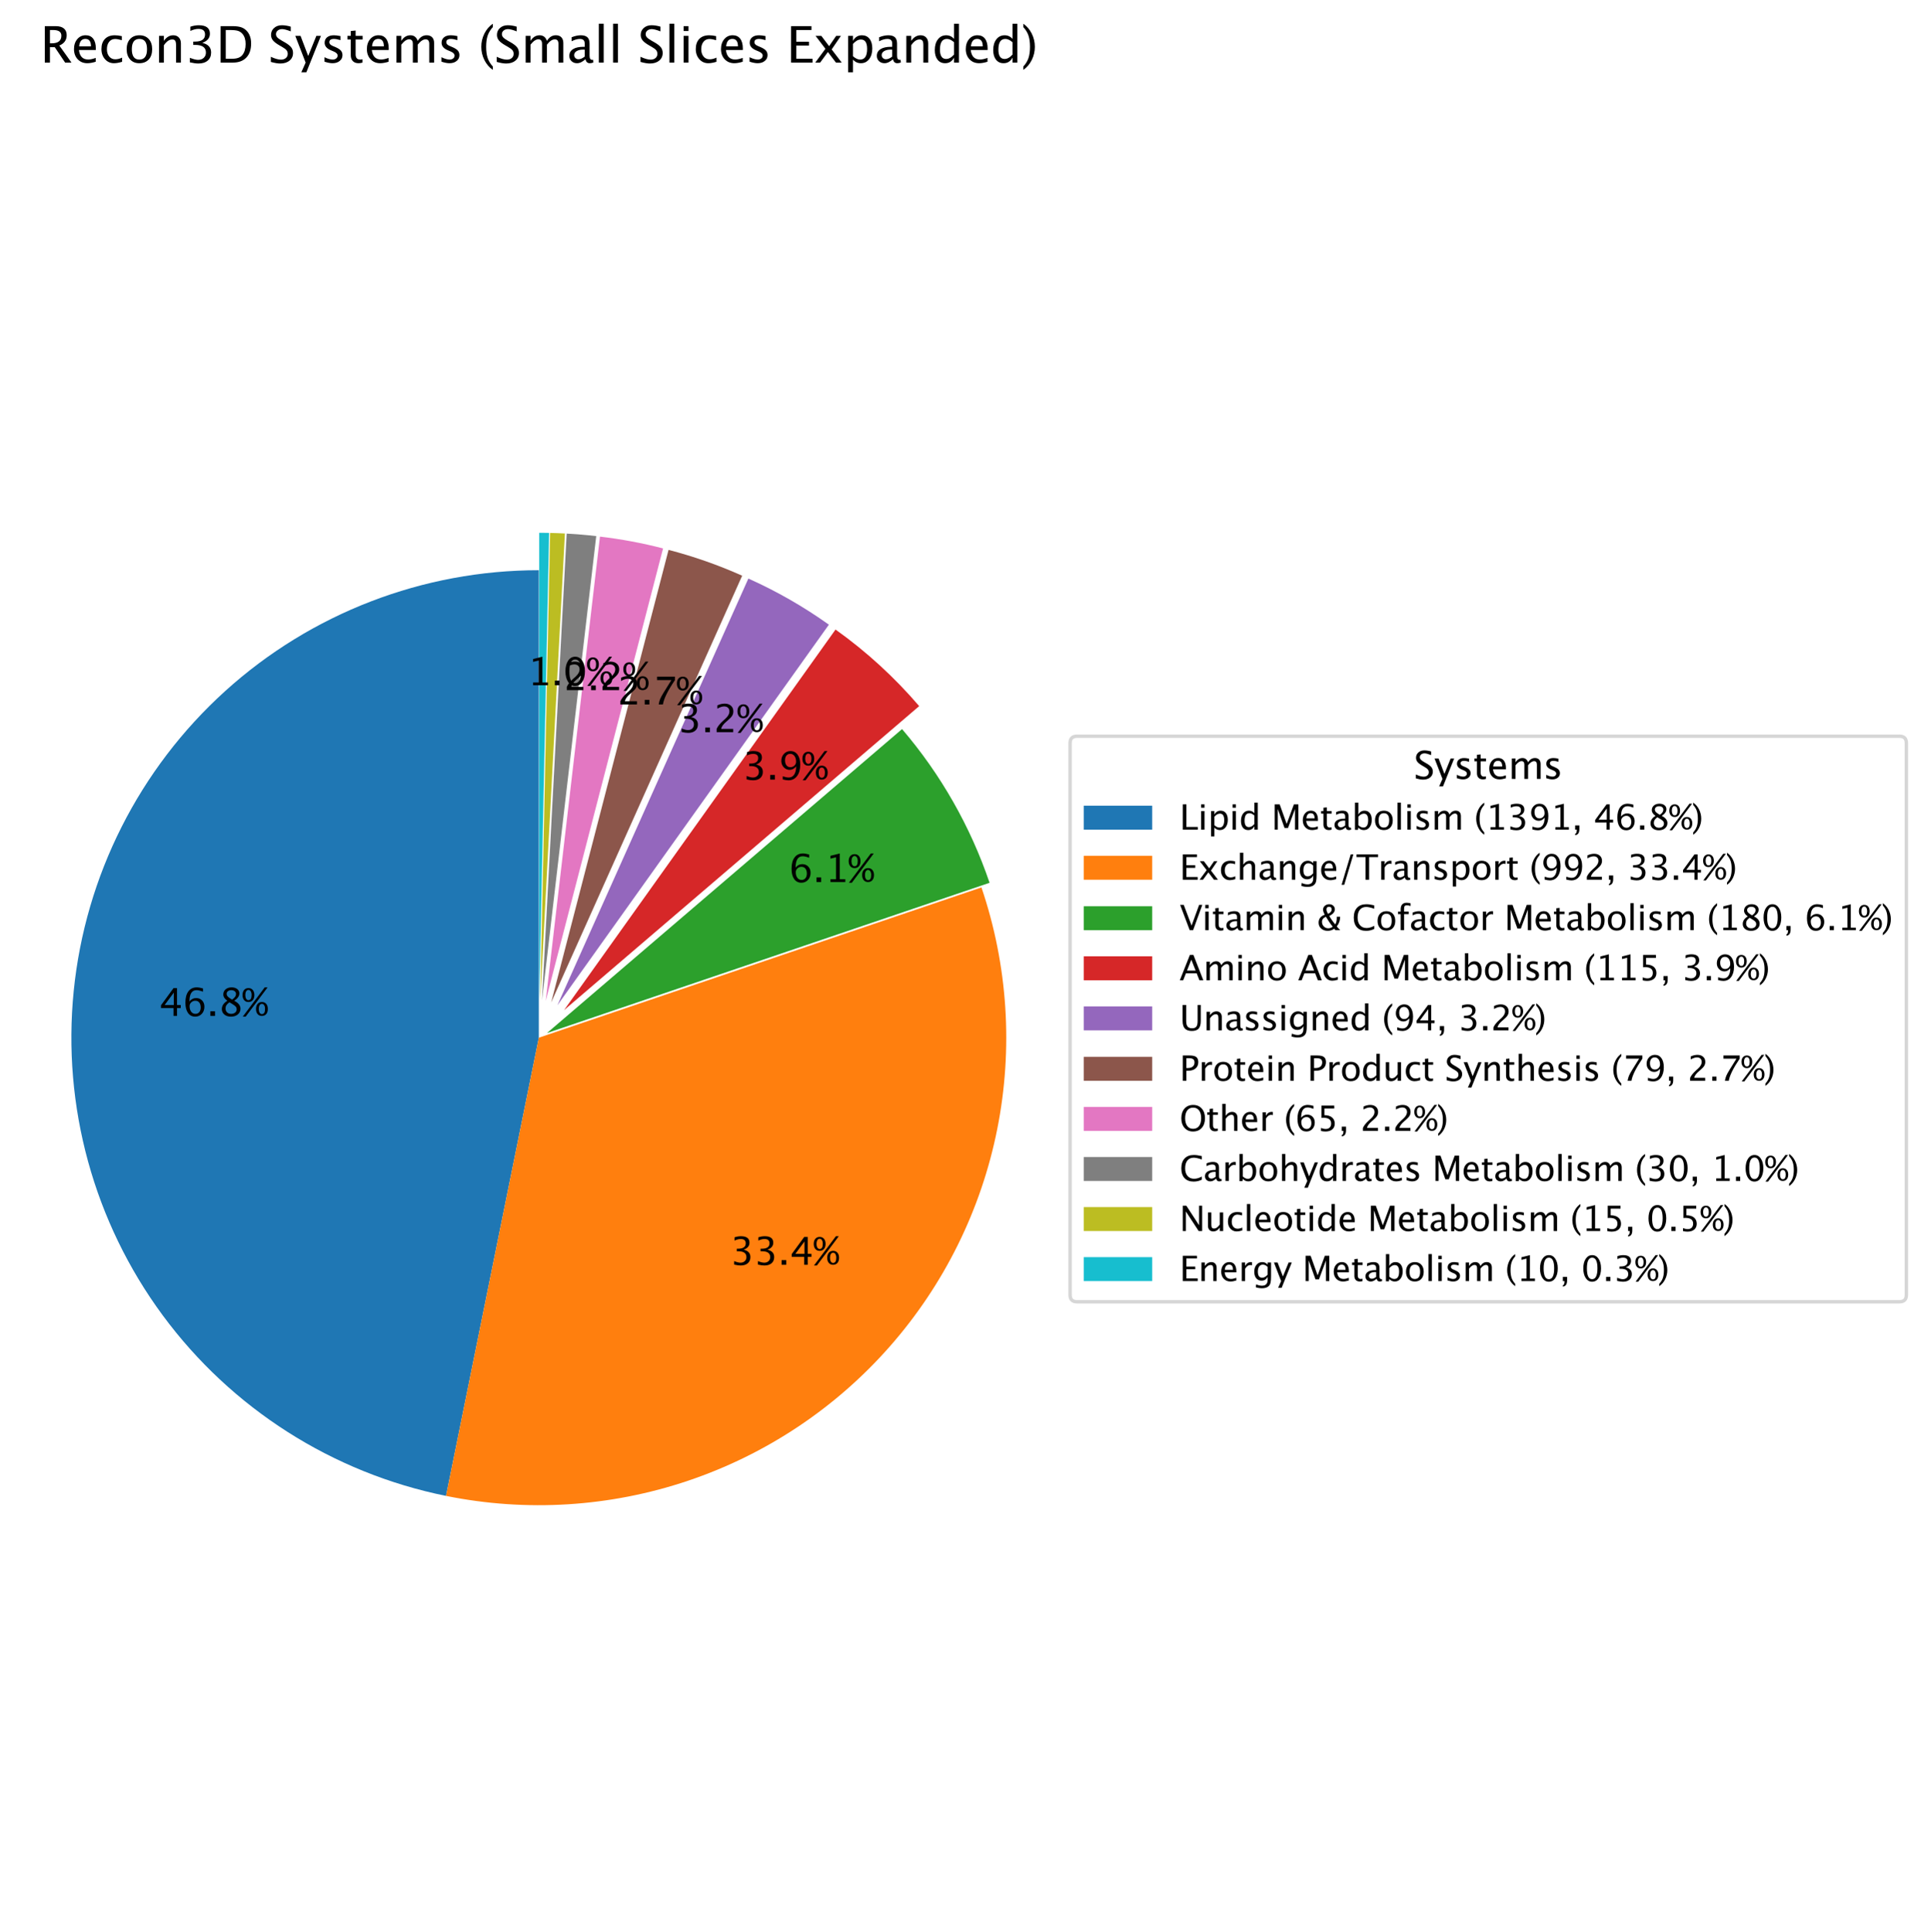 <?xml version="1.0" encoding="utf-8" standalone="no"?>
<!DOCTYPE svg PUBLIC "-//W3C//DTD SVG 1.1//EN"
  "http://www.w3.org/Graphics/SVG/1.1/DTD/svg11.dtd">
<svg xmlns:xlink="http://www.w3.org/1999/xlink" width="564.58pt" height="564.697pt" viewBox="0 0 564.58 564.697" xmlns="http://www.w3.org/2000/svg" version="1.1">
 <defs>
  <style type="text/css">*{stroke-linejoin: round; stroke-linecap: butt}</style>
 </defs>
 <g id="figure_1">
  <g id="patch_1">
   <path d="M 0 564.697 
L 564.58 564.697 
L 564.58 0 
L 0 0 
z
" style="fill: #ffffff"/>
  </g>
  <g id="axes_1">
   <g id="patch_2">
    <path d="M 157.537 166.696 
C 123.66 166.696 90.964 179.291 65.844 202.02 
C 40.723 224.748 24.928 256.024 21.548 289.732 
C 18.169 323.44 27.44 357.229 47.549 384.492 
C 67.658 411.755 97.202 430.59 130.404 437.316 
L 157.537 303.366 
z
" style="fill: #1f77b4"/>
   </g>
   <g id="patch_3">
    <path d="M 130.404 437.316 
C 153.956 442.086 178.354 440.562 201.129 432.898 
C 223.903 425.233 244.259 411.696 260.134 393.658 
C 276.009 375.619 286.85 353.708 291.558 330.144 
C 296.266 306.58 294.678 282.186 286.953 259.432 
L 157.537 303.366 
z
" style="fill: #ff7f0e"/>
   </g>
   <g id="patch_4">
    <path d="M 289.328 258.079 
C 286.539 249.862 282.973 241.93 278.679 234.389 
C 274.386 226.848 269.384 219.733 263.741 213.141 
L 159.912 302.013 
z
" style="fill: #2ca02c"/>
   </g>
   <g id="patch_5">
    <path d="M 268.748 206.428 
C 265.144 202.218 261.288 198.232 257.201 194.49 
C 253.113 190.748 248.802 187.258 244.29 184.04 
L 164.919 295.301 
z
" style="fill: #d62728"/>
   </g>
   <g id="patch_6">
    <path d="M 242.343 182.618 
C 238.656 179.988 234.84 177.542 230.91 175.291 
C 226.98 173.04 222.941 170.985 218.807 169.134 
L 162.972 293.879 
z
" style="fill: #9467bd"/>
   </g>
   <g id="patch_7">
    <path d="M 216.991 168.304 
C 213.516 166.749 209.979 165.34 206.387 164.08 
C 202.796 162.821 199.153 161.711 195.469 160.756 
L 161.155 293.048 
z
" style="fill: #8c564b"/>
   </g>
   <g id="patch_8">
    <path d="M 193.862 160.326 
C 190.831 159.54 187.773 158.858 184.695 158.282 
C 181.617 157.706 178.52 157.236 175.41 156.872 
L 159.549 292.619 
z
" style="fill: #e377c2"/>
   </g>
   <g id="patch_9">
    <path d="M 174.322 156.725 
C 172.886 156.557 171.448 156.412 170.008 156.29 
C 168.568 156.168 167.126 156.069 165.683 155.992 
L 158.461 292.471 
z
" style="fill: #7f7f7f"/>
   </g>
   <g id="patch_10">
    <path d="M 165.164 155.961 
C 164.442 155.922 163.721 155.89 162.998 155.863 
C 162.276 155.837 161.554 155.816 160.832 155.8 
L 157.941 292.44 
z
" style="fill: #bcbd22"/>
   </g>
   <g id="patch_11">
    <path d="M 160.543 155.793 
C 160.061 155.783 159.579 155.776 159.098 155.77 
C 158.616 155.765 158.134 155.763 157.653 155.763 
L 157.652 292.433 
z
" style="fill: #17becf"/>
   </g>
   <g id="matplotlib.axis_1"/>
   <g id="matplotlib.axis_2"/>
   <g id="text_1">
    <!-- 46.8% -->
    <g transform="translate(46.495 297.002) scale(0.11 -0.11)">
     <defs>
      <path id="LucidaGrande-34" d="M 2409 0 
L 2409 1309 
L 328 1309 
L 328 1775 
L 2409 4625 
L 2988 4625 
L 2988 1813 
L 3606 1813 
L 3606 1309 
L 2988 1309 
L 2988 0 
L 2409 0 
z
M 931 1813 
L 2450 1813 
L 2450 3869 
L 931 1813 
z
" transform="scale(0.016)"/>
      <path id="LucidaGrande-36" d="M 1100 2397 
Q 1541 2969 2209 2969 
Q 2816 2969 3202 2567 
Q 3588 2166 3588 1538 
Q 3588 816 3155 350 
Q 2722 -116 2056 -116 
Q 1291 -116 859 500 
Q 428 1116 428 2209 
Q 428 3413 923 4078 
Q 1419 4744 2319 4744 
Q 2731 4744 3350 4569 
L 3350 4031 
Q 2697 4281 2281 4281 
Q 1100 4281 1100 2397 
z
M 2969 1400 
Q 2969 1925 2733 2225 
Q 2497 2525 2078 2525 
Q 1688 2525 1406 2262 
Q 1125 2000 1125 1631 
Q 1125 1050 1392 698 
Q 1659 347 2100 347 
Q 2497 347 2733 633 
Q 2969 919 2969 1400 
z
" transform="scale(0.016)"/>
      <path id="LucidaGrande-2e" d="M 625 0 
L 625 772 
L 1397 772 
L 1397 0 
L 625 0 
z
" transform="scale(0.016)"/>
      <path id="LucidaGrande-38" d="M 1472 2519 
Q 794 2991 794 3563 
Q 794 4088 1178 4416 
Q 1563 4744 2181 4744 
Q 2753 4744 3108 4466 
Q 3463 4188 3463 3744 
Q 3463 3072 2600 2519 
Q 3647 2006 3647 1197 
Q 3647 616 3208 250 
Q 2769 -116 2075 -116 
Q 1394 -116 973 229 
Q 553 575 553 1138 
Q 553 1969 1472 2519 
z
M 2256 2713 
Q 2903 3138 2903 3659 
Q 2903 3938 2687 4108 
Q 2472 4278 2119 4278 
Q 1778 4278 1565 4111 
Q 1353 3944 1353 3678 
Q 1353 3419 1545 3214 
Q 1738 3009 2256 2713 
z
M 1806 2269 
Q 1434 1981 1301 1767 
Q 1169 1553 1169 1234 
Q 1169 838 1425 592 
Q 1681 347 2100 347 
Q 2503 347 2758 556 
Q 3013 766 3013 1100 
Q 3013 1369 2855 1555 
Q 2697 1741 2244 2009 
L 1806 2269 
z
" transform="scale(0.016)"/>
      <path id="LucidaGrande-25" d="M 75 -116 
L 3719 4741 
L 4200 4741 
L 559 -116 
L 75 -116 
z
M 1006 2313 
Q 566 2313 302 2628 
Q 38 2944 38 3472 
Q 38 4003 303 4314 
Q 569 4625 1022 4625 
Q 1472 4625 1737 4314 
Q 2003 4003 2003 3475 
Q 2003 2934 1737 2623 
Q 1472 2313 1006 2313 
z
M 1016 2622 
Q 1541 2622 1541 3475 
Q 1541 3859 1400 4089 
Q 1259 4319 1022 4319 
Q 781 4319 640 4089 
Q 500 3859 500 3472 
Q 500 3084 640 2853 
Q 781 2622 1016 2622 
z
M 3244 0 
Q 2800 0 2537 314 
Q 2275 628 2275 1156 
Q 2275 1688 2540 2000 
Q 2806 2313 3256 2313 
Q 3706 2313 3973 2002 
Q 4241 1691 4241 1163 
Q 4241 619 3975 309 
Q 3709 0 3244 0 
z
M 3250 309 
Q 3778 309 3778 1163 
Q 3778 1547 3636 1776 
Q 3494 2006 3256 2006 
Q 3019 2006 2878 1776 
Q 2738 1547 2738 1156 
Q 2738 772 2877 540 
Q 3016 309 3250 309 
z
" transform="scale(0.016)"/>
     </defs>
     <use xlink:href="#LucidaGrande-34"/>
     <use xlink:href="#LucidaGrande-36" x="63.232"/>
     <use xlink:href="#LucidaGrande-2e" x="126.465"/>
     <use xlink:href="#LucidaGrande-38" x="158.105"/>
     <use xlink:href="#LucidaGrande-25" x="221.338"/>
    </g>
   </g>
   <g id="text_2">
    <!-- 33.4% -->
    <g transform="translate(213.505 369.75) scale(0.11 -0.11)">
     <defs>
      <path id="LucidaGrande-33" d="M 650 34 
L 650 609 
Q 1313 347 1694 347 
Q 2134 347 2411 605 
Q 2688 863 2688 1272 
Q 2688 2247 1322 2247 
L 1078 2247 
L 1078 2663 
L 1294 2666 
Q 2575 2666 2575 3569 
Q 2575 4278 1731 4278 
Q 1269 4278 713 4019 
L 713 4556 
Q 1259 4741 1775 4741 
Q 3194 4741 3194 3669 
Q 3194 2853 2228 2506 
Q 3347 2247 3347 1281 
Q 3347 628 2915 256 
Q 2484 -116 1731 -116 
Q 1303 -116 650 34 
z
" transform="scale(0.016)"/>
     </defs>
     <use xlink:href="#LucidaGrande-33"/>
     <use xlink:href="#LucidaGrande-33" x="63.232"/>
     <use xlink:href="#LucidaGrande-2e" x="126.465"/>
     <use xlink:href="#LucidaGrande-34" x="158.105"/>
     <use xlink:href="#LucidaGrande-25" x="221.338"/>
    </g>
   </g>
   <g id="text_3">
    <!-- 6.1% -->
    <g transform="translate(230.677 257.856) scale(0.11 -0.11)">
     <defs>
      <path id="LucidaGrande-31" d="M 963 0 
L 963 463 
L 1888 463 
L 1888 4113 
L 963 3881 
L 963 4356 
L 2506 4741 
L 2506 463 
L 3431 463 
L 3431 0 
L 963 0 
z
" transform="scale(0.016)"/>
     </defs>
     <use xlink:href="#LucidaGrande-36"/>
     <use xlink:href="#LucidaGrande-2e" x="63.232"/>
     <use xlink:href="#LucidaGrande-31" x="94.873"/>
     <use xlink:href="#LucidaGrande-25" x="158.105"/>
    </g>
   </g>
   <g id="text_4">
    <!-- 3.9% -->
    <g transform="translate(217.144 227.913) scale(0.11 -0.11)">
     <defs>
      <path id="LucidaGrande-39" d="M 728 28 
L 728 550 
Q 1316 347 1728 347 
Q 2303 347 2626 836 
Q 2950 1325 2950 2197 
Q 2481 1619 1884 1619 
Q 1300 1619 894 2048 
Q 488 2478 488 3097 
Q 488 3806 920 4273 
Q 1353 4741 2009 4741 
Q 2763 4741 3197 4136 
Q 3631 3531 3631 2481 
Q 3631 1288 3101 586 
Q 2572 -116 1669 -116 
Q 1306 -116 728 28 
z
M 1103 3219 
Q 1103 2681 1342 2372 
Q 1581 2063 1997 2063 
Q 2388 2063 2664 2328 
Q 2941 2594 2941 2969 
Q 2941 3559 2673 3920 
Q 2406 4281 1972 4281 
Q 1569 4281 1336 3995 
Q 1103 3709 1103 3219 
z
" transform="scale(0.016)"/>
     </defs>
     <use xlink:href="#LucidaGrande-33"/>
     <use xlink:href="#LucidaGrande-2e" x="63.232"/>
     <use xlink:href="#LucidaGrande-39" x="94.873"/>
     <use xlink:href="#LucidaGrande-25" x="158.105"/>
    </g>
   </g>
   <g id="text_5">
    <!-- 3.2% -->
    <g transform="translate(198.156 214.047) scale(0.11 -0.11)">
     <defs>
      <path id="LucidaGrande-32" d="M 531 0 
L 531 541 
Q 800 1169 1619 1909 
L 1972 2225 
Q 2653 2841 2653 3447 
Q 2653 3834 2420 4056 
Q 2188 4278 1781 4278 
Q 1300 4278 647 3906 
L 647 4450 
Q 1263 4741 1869 4741 
Q 2519 4741 2912 4391 
Q 3306 4041 3306 3463 
Q 3306 3047 3107 2725 
Q 2909 2403 2369 1944 
L 2131 1741 
Q 1391 1113 1275 541 
L 3284 541 
L 3284 0 
L 531 0 
z
" transform="scale(0.016)"/>
     </defs>
     <use xlink:href="#LucidaGrande-33"/>
     <use xlink:href="#LucidaGrande-2e" x="63.232"/>
     <use xlink:href="#LucidaGrande-32" x="94.873"/>
     <use xlink:href="#LucidaGrande-25" x="158.105"/>
    </g>
   </g>
   <g id="text_6">
    <!-- 2.7% -->
    <g transform="translate(180.445 205.95) scale(0.11 -0.11)">
     <defs>
      <path id="LucidaGrande-37" d="M 963 0 
Q 1053 541 1220 934 
Q 1388 1328 1813 2016 
L 3075 4047 
L 694 4047 
L 694 4625 
L 3663 4625 
L 3663 4047 
Q 1884 1425 1672 0 
L 963 0 
z
" transform="scale(0.016)"/>
     </defs>
     <use xlink:href="#LucidaGrande-32"/>
     <use xlink:href="#LucidaGrande-2e" x="63.232"/>
     <use xlink:href="#LucidaGrande-37" x="94.873"/>
     <use xlink:href="#LucidaGrande-25" x="158.105"/>
    </g>
   </g>
   <g id="text_7">
    <!-- 2.2% -->
    <g transform="translate(164.779 201.763) scale(0.11 -0.11)">
     <use xlink:href="#LucidaGrande-32"/>
     <use xlink:href="#LucidaGrande-2e" x="63.232"/>
     <use xlink:href="#LucidaGrande-32" x="94.873"/>
     <use xlink:href="#LucidaGrande-25" x="158.105"/>
    </g>
   </g>
   <g id="text_8">
    <!-- 1.0% -->
    <g transform="translate(154.172 200.324) scale(0.11 -0.11)">
     <defs>
      <path id="LucidaGrande-30" d="M 2006 -116 
Q 1291 -116 848 557 
Q 406 1231 406 2316 
Q 406 3409 851 4075 
Q 1297 4741 2025 4741 
Q 2753 4741 3198 4075 
Q 3644 3409 3644 2325 
Q 3644 1213 3198 548 
Q 2753 -116 2006 -116 
z
M 2013 347 
Q 2991 347 2991 2334 
Q 2991 4278 2025 4278 
Q 1063 4278 1063 2316 
Q 1063 347 2013 347 
z
" transform="scale(0.016)"/>
     </defs>
     <use xlink:href="#LucidaGrande-31"/>
     <use xlink:href="#LucidaGrande-2e" x="63.232"/>
     <use xlink:href="#LucidaGrande-30" x="94.873"/>
     <use xlink:href="#LucidaGrande-25" x="158.105"/>
    </g>
   </g>
   <g id="text_9">
    <!-- Recon3D Systems (Small Slices Expanded) -->
    <g transform="translate(11.727 18.302) scale(0.144 -0.144)">
     <defs>
      <path id="LucidaGrande-52" d="M 597 0 
L 597 4625 
L 1997 4625 
Q 2663 4625 3017 4331 
Q 3372 4038 3372 3478 
Q 3372 2553 2438 2166 
L 3981 0 
L 3175 0 
L 1859 1956 
L 1247 1956 
L 1247 0 
L 597 0 
z
M 1247 2447 
L 1459 2447 
Q 2697 2447 2697 3419 
Q 2697 4134 1659 4134 
L 1247 4134 
L 1247 2447 
z
" transform="scale(0.016)"/>
      <path id="LucidaGrande-65" d="M 3103 109 
Q 2484 -78 2044 -78 
Q 1294 -78 820 420 
Q 347 919 347 1713 
Q 347 2484 764 2978 
Q 1181 3472 1831 3472 
Q 2447 3472 2783 3034 
Q 3119 2597 3119 1791 
L 3116 1600 
L 975 1600 
Q 1109 391 2159 391 
Q 2544 391 3103 597 
L 3103 109 
z
M 1003 2063 
L 2500 2063 
Q 2500 3009 1794 3009 
Q 1084 3009 1003 2063 
z
" transform="scale(0.016)"/>
      <path id="LucidaGrande-63" d="M 1941 -78 
Q 1253 -78 800 431 
Q 347 941 347 1716 
Q 347 2544 795 3006 
Q 1244 3469 2047 3469 
Q 2444 3469 2934 3359 
L 2934 2844 
Q 2413 2997 2084 2997 
Q 1613 2997 1327 2642 
Q 1041 2288 1041 1697 
Q 1041 1125 1334 772 
Q 1628 419 2103 419 
Q 2525 419 2972 634 
L 2972 103 
Q 2375 -78 1941 -78 
z
" transform="scale(0.016)"/>
      <path id="LucidaGrande-6f" d="M 1944 -78 
Q 1216 -78 781 405 
Q 347 888 347 1697 
Q 347 2516 783 2992 
Q 1219 3469 1966 3469 
Q 2713 3469 3148 2992 
Q 3584 2516 3584 1703 
Q 3584 872 3146 397 
Q 2709 -78 1944 -78 
z
M 1953 384 
Q 2931 384 2931 1703 
Q 2931 3006 1966 3006 
Q 1003 3006 1003 1697 
Q 1003 384 1953 384 
z
" transform="scale(0.016)"/>
      <path id="LucidaGrande-6e" d="M 616 0 
L 616 3394 
L 1231 3394 
L 1231 2756 
Q 1719 3469 2425 3469 
Q 2866 3469 3128 3189 
Q 3391 2909 3391 2438 
L 3391 0 
L 2775 0 
L 2775 2238 
Q 2775 2616 2664 2777 
Q 2553 2938 2297 2938 
Q 1731 2938 1231 2197 
L 1231 0 
L 616 0 
z
" transform="scale(0.016)"/>
      <path id="LucidaGrande-44" d="M 597 0 
L 597 4625 
L 2134 4625 
Q 2822 4625 3245 4472 
Q 3669 4319 3978 3953 
Q 4469 3372 4469 2422 
Q 4469 1269 3859 634 
Q 3250 0 2144 0 
L 597 0 
z
M 1253 491 
L 2094 491 
Q 2994 491 3369 975 
Q 3772 1491 3772 2359 
Q 3772 3175 3375 3641 
Q 3134 3925 2800 4029 
Q 2466 4134 1794 4134 
L 1253 4134 
L 1253 491 
z
" transform="scale(0.016)"/>
      <path id="LucidaGrande-20" transform="scale(0.016)"/>
      <path id="LucidaGrande-53" d="M 1503 -116 
Q 1038 -116 313 88 
L 313 738 
Q 1094 375 1597 375 
Q 1984 375 2220 578 
Q 2456 781 2456 1113 
Q 2456 1384 2301 1575 
Q 2147 1766 1731 2000 
L 1413 2184 
Q 822 2522 580 2820 
Q 338 3119 338 3516 
Q 338 4050 725 4395 
Q 1113 4741 1713 4741 
Q 2247 4741 2841 4563 
L 2841 3963 
Q 2109 4250 1750 4250 
Q 1409 4250 1187 4069 
Q 966 3888 966 3613 
Q 966 3381 1128 3203 
Q 1291 3025 1722 2778 
L 2053 2591 
Q 2653 2250 2890 1947 
Q 3128 1644 3128 1219 
Q 3128 616 2683 250 
Q 2238 -116 1503 -116 
z
" transform="scale(0.016)"/>
      <path id="LucidaGrande-79" d="M 813 -1234 
L 1363 0 
L 50 3394 
L 716 3394 
L 1688 838 
L 2725 3394 
L 3306 3394 
L 1453 -1234 
L 813 -1234 
z
" transform="scale(0.016)"/>
      <path id="LucidaGrande-73" d="M 1516 -78 
Q 1094 -78 491 119 
L 491 684 
Q 1094 384 1541 384 
Q 1806 384 1981 528 
Q 2156 672 2156 888 
Q 2156 1203 1666 1409 
L 1306 1563 
Q 509 1894 509 2516 
Q 509 2959 823 3214 
Q 1138 3469 1684 3469 
Q 1969 3469 2388 3391 
L 2516 3366 
L 2516 2853 
Q 2000 3006 1697 3006 
Q 1103 3006 1103 2575 
Q 1103 2297 1553 2106 
L 1850 1981 
Q 2353 1769 2562 1533 
Q 2772 1297 2772 944 
Q 2772 497 2419 209 
Q 2066 -78 1516 -78 
z
" transform="scale(0.016)"/>
      <path id="LucidaGrande-74" d="M 1634 -78 
Q 1166 -78 903 190 
Q 641 459 641 938 
L 641 2931 
L 216 2931 
L 216 3394 
L 641 3394 
L 641 4009 
L 1256 4069 
L 1256 3394 
L 2144 3394 
L 2144 2931 
L 1256 2931 
L 1256 1050 
Q 1256 384 1831 384 
Q 1953 384 2128 425 
L 2128 0 
Q 1844 -78 1634 -78 
z
" transform="scale(0.016)"/>
      <path id="LucidaGrande-6d" d="M 616 0 
L 616 3394 
L 1231 3394 
L 1231 2756 
Q 1681 3469 2388 3469 
Q 3069 3469 3316 2756 
Q 3753 3472 4453 3472 
Q 4903 3472 5150 3208 
Q 5397 2944 5397 2469 
L 5397 0 
L 4778 0 
L 4778 2372 
Q 4778 2953 4319 2953 
Q 3841 2953 3316 2275 
L 3316 0 
L 2697 0 
L 2697 2372 
Q 2697 2956 2228 2956 
Q 1763 2956 1231 2275 
L 1231 0 
L 616 0 
z
" transform="scale(0.016)"/>
      <path id="LucidaGrande-28" d="M 1850 -500 
L 1850 -925 
Q 1175 -466 779 323 
Q 384 1113 384 2006 
Q 384 2897 779 3686 
Q 1175 4475 1850 4934 
L 1850 4509 
Q 1391 4009 1195 3434 
Q 1000 2859 1000 2006 
Q 1000 1150 1195 575 
Q 1391 0 1850 -500 
z
" transform="scale(0.016)"/>
      <path id="LucidaGrande-61" d="M 2366 431 
Q 1813 -78 1300 -78 
Q 878 -78 600 186 
Q 322 450 322 853 
Q 322 1409 789 1707 
Q 1256 2006 2128 2006 
L 2275 2006 
L 2275 2416 
Q 2275 3006 1669 3006 
Q 1181 3006 616 2706 
L 616 3216 
Q 1238 3469 1781 3469 
Q 2350 3469 2620 3212 
Q 2891 2956 2891 2416 
L 2891 878 
Q 2891 350 3216 350 
Q 3256 350 3334 363 
L 3378 22 
Q 3169 -78 2916 -78 
Q 2484 -78 2366 431 
z
M 2275 766 
L 2275 1644 
L 2069 1650 
Q 1563 1650 1250 1458 
Q 938 1266 938 953 
Q 938 731 1094 578 
Q 1250 425 1475 425 
Q 1859 425 2275 766 
z
" transform="scale(0.016)"/>
      <path id="LucidaGrande-6c" d="M 616 0 
L 616 4934 
L 1231 4934 
L 1231 0 
L 616 0 
z
" transform="scale(0.016)"/>
      <path id="LucidaGrande-69" d="M 616 0 
L 616 3394 
L 1231 3394 
L 1231 0 
L 616 0 
z
M 616 4009 
L 616 4625 
L 1231 4625 
L 1231 4009 
L 616 4009 
z
" transform="scale(0.016)"/>
      <path id="LucidaGrande-45" d="M 597 0 
L 597 4625 
L 3181 4625 
L 3181 4134 
L 1253 4134 
L 1253 2650 
L 2869 2650 
L 2869 2166 
L 1253 2166 
L 1253 491 
L 3316 491 
L 3316 0 
L 597 0 
z
" transform="scale(0.016)"/>
      <path id="LucidaGrande-78" d="M 275 0 
L 1566 1753 
L 313 3394 
L 1044 3394 
L 2034 2088 
L 2931 3394 
L 3531 3394 
L 2356 1672 
L 3634 0 
L 2903 0 
L 1881 1344 
L 894 0 
L 275 0 
z
" transform="scale(0.016)"/>
      <path id="LucidaGrande-70" d="M 616 -1234 
L 616 3394 
L 1231 3394 
L 1231 2756 
Q 1609 3469 2366 3469 
Q 2978 3469 3329 3022 
Q 3681 2575 3681 1800 
Q 3681 956 3282 439 
Q 2884 -78 2234 -78 
Q 1631 -78 1231 384 
L 1231 -1234 
L 616 -1234 
z
M 1231 809 
Q 1706 384 2138 384 
Q 3025 384 3025 1738 
Q 3025 2931 2238 2931 
Q 1722 2931 1231 2372 
L 1231 809 
z
" transform="scale(0.016)"/>
      <path id="LucidaGrande-64" d="M 2794 0 
L 2794 638 
Q 2419 -78 1663 -78 
Q 1050 -78 698 369 
Q 347 816 347 1591 
Q 347 2438 745 2953 
Q 1144 3469 1794 3469 
Q 2397 3469 2794 3006 
L 2794 4934 
L 3413 4934 
L 3413 0 
L 2794 0 
z
M 2794 2584 
Q 2316 3006 1888 3006 
Q 1003 3006 1003 1653 
Q 1003 463 1791 463 
Q 2303 463 2794 1022 
L 2794 2584 
z
" transform="scale(0.016)"/>
      <path id="LucidaGrande-29" d="M 231 -500 
L 231 -925 
Q 906 -466 1301 323 
Q 1697 1113 1697 2006 
Q 1697 2897 1301 3686 
Q 906 4475 231 4934 
L 231 4509 
Q 691 4009 886 3434 
Q 1081 2859 1081 2006 
Q 1081 1150 886 575 
Q 691 0 231 -500 
z
" transform="scale(0.016)"/>
     </defs>
     <use xlink:href="#LucidaGrande-52"/>
     <use xlink:href="#LucidaGrande-65" x="63.232"/>
     <use xlink:href="#LucidaGrande-63" x="118.945"/>
     <use xlink:href="#LucidaGrande-6f" x="170.166"/>
     <use xlink:href="#LucidaGrande-6e" x="231.592"/>
     <use xlink:href="#LucidaGrande-33" x="293.652"/>
     <use xlink:href="#LucidaGrande-44" x="356.885"/>
     <use xlink:href="#LucidaGrande-20" x="431.787"/>
     <use xlink:href="#LucidaGrande-53" x="463.428"/>
     <use xlink:href="#LucidaGrande-79" x="517.285"/>
     <use xlink:href="#LucidaGrande-73" x="569.531"/>
     <use xlink:href="#LucidaGrande-74" x="620.508"/>
     <use xlink:href="#LucidaGrande-65" x="657.91"/>
     <use xlink:href="#LucidaGrande-6d" x="713.623"/>
     <use xlink:href="#LucidaGrande-73" x="806.982"/>
     <use xlink:href="#LucidaGrande-20" x="857.959"/>
     <use xlink:href="#LucidaGrande-28" x="889.6"/>
     <use xlink:href="#LucidaGrande-53" x="922.119"/>
     <use xlink:href="#LucidaGrande-6d" x="975.977"/>
     <use xlink:href="#LucidaGrande-61" x="1069.336"/>
     <use xlink:href="#LucidaGrande-6c" x="1124.561"/>
     <use xlink:href="#LucidaGrande-6c" x="1153.467"/>
     <use xlink:href="#LucidaGrande-20" x="1182.373"/>
     <use xlink:href="#LucidaGrande-53" x="1214.014"/>
     <use xlink:href="#LucidaGrande-6c" x="1267.871"/>
     <use xlink:href="#LucidaGrande-69" x="1296.777"/>
     <use xlink:href="#LucidaGrande-63" x="1325.684"/>
     <use xlink:href="#LucidaGrande-65" x="1376.904"/>
     <use xlink:href="#LucidaGrande-73" x="1432.617"/>
     <use xlink:href="#LucidaGrande-20" x="1483.594"/>
     <use xlink:href="#LucidaGrande-45" x="1515.234"/>
     <use xlink:href="#LucidaGrande-78" x="1569.434"/>
     <use xlink:href="#LucidaGrande-70" x="1630.762"/>
     <use xlink:href="#LucidaGrande-61" x="1693.701"/>
     <use xlink:href="#LucidaGrande-6e" x="1748.926"/>
     <use xlink:href="#LucidaGrande-64" x="1810.986"/>
     <use xlink:href="#LucidaGrande-65" x="1873.926"/>
     <use xlink:href="#LucidaGrande-64" x="1929.639"/>
     <use xlink:href="#LucidaGrande-29" x="1992.578"/>
    </g>
   </g>
   <g id="legend_1">
    <g id="patch_12">
     <path d="M 314.874 380.563 
L 555.38 380.563 
Q 557.38 380.563 557.38 378.563 
L 557.38 217.235 
Q 557.38 215.235 555.38 215.235 
L 314.874 215.235 
Q 312.874 215.235 312.874 217.235 
L 312.874 378.563 
Q 312.874 380.563 314.874 380.563 
z
" style="fill: #ffffff; opacity: 0.8; stroke: #cccccc; stroke-linejoin: miter"/>
    </g>
    <g id="text_10">
     <!-- Systems -->
     <g transform="translate(413.426 227.716) scale(0.11 -0.11)">
      <use xlink:href="#LucidaGrande-53"/>
      <use xlink:href="#LucidaGrande-79" x="53.857"/>
      <use xlink:href="#LucidaGrande-73" x="106.104"/>
      <use xlink:href="#LucidaGrande-74" x="157.08"/>
      <use xlink:href="#LucidaGrande-65" x="194.482"/>
      <use xlink:href="#LucidaGrande-6d" x="250.195"/>
      <use xlink:href="#LucidaGrande-73" x="343.555"/>
     </g>
    </g>
    <g id="patch_13">
     <path d="M 316.874 242.546 
L 336.874 242.546 
L 336.874 235.546 
L 316.874 235.546 
z
" style="fill: #1f77b4"/>
    </g>
    <g id="text_11">
     <!-- Lipid Metabolism (1391, 46.8%) -->
     <g transform="translate(344.874 242.546) scale(0.1 -0.1)">
      <defs>
       <path id="LucidaGrande-4c" d="M 597 0 
L 597 4625 
L 1253 4625 
L 1253 491 
L 3334 491 
L 3334 0 
L 597 0 
z
" transform="scale(0.016)"/>
       <path id="LucidaGrande-4d" d="M 597 0 
L 597 4625 
L 1506 4625 
L 2788 1047 
L 4106 4625 
L 4919 4625 
L 4919 0 
L 4306 0 
L 4306 3763 
L 3031 309 
L 2397 309 
L 1159 3772 
L 1159 0 
L 597 0 
z
" transform="scale(0.016)"/>
       <path id="LucidaGrande-62" d="M 616 -38 
L 616 4934 
L 1231 4934 
L 1231 2756 
Q 1609 3469 2366 3469 
Q 2978 3469 3329 3022 
Q 3681 2575 3681 1800 
Q 3681 956 3282 439 
Q 2884 -78 2234 -78 
Q 1631 -78 1231 384 
L 1156 -38 
L 616 -38 
z
M 1231 809 
Q 1706 384 2138 384 
Q 3025 384 3025 1738 
Q 3025 2931 2238 2931 
Q 1722 2931 1231 2372 
L 1231 809 
z
" transform="scale(0.016)"/>
       <path id="LucidaGrande-2c" d="M 625 -1003 
L 625 -772 
Q 925 -688 925 -63 
L 925 0 
L 625 0 
L 625 772 
L 1397 772 
L 1397 103 
Q 1397 -925 625 -1003 
z
" transform="scale(0.016)"/>
      </defs>
      <use xlink:href="#LucidaGrande-4c"/>
      <use xlink:href="#LucidaGrande-69" x="53.32"/>
      <use xlink:href="#LucidaGrande-70" x="82.227"/>
      <use xlink:href="#LucidaGrande-69" x="145.166"/>
      <use xlink:href="#LucidaGrande-64" x="174.072"/>
      <use xlink:href="#LucidaGrande-20" x="237.012"/>
      <use xlink:href="#LucidaGrande-4d" x="268.652"/>
      <use xlink:href="#LucidaGrande-65" x="354.785"/>
      <use xlink:href="#LucidaGrande-74" x="410.498"/>
      <use xlink:href="#LucidaGrande-61" x="447.9"/>
      <use xlink:href="#LucidaGrande-62" x="503.125"/>
      <use xlink:href="#LucidaGrande-6f" x="566.064"/>
      <use xlink:href="#LucidaGrande-6c" x="627.49"/>
      <use xlink:href="#LucidaGrande-69" x="656.396"/>
      <use xlink:href="#LucidaGrande-73" x="685.303"/>
      <use xlink:href="#LucidaGrande-6d" x="736.279"/>
      <use xlink:href="#LucidaGrande-20" x="829.639"/>
      <use xlink:href="#LucidaGrande-28" x="861.279"/>
      <use xlink:href="#LucidaGrande-31" x="893.799"/>
      <use xlink:href="#LucidaGrande-33" x="957.031"/>
      <use xlink:href="#LucidaGrande-39" x="1020.264"/>
      <use xlink:href="#LucidaGrande-31" x="1083.496"/>
      <use xlink:href="#LucidaGrande-2c" x="1146.729"/>
      <use xlink:href="#LucidaGrande-20" x="1178.369"/>
      <use xlink:href="#LucidaGrande-34" x="1210.01"/>
      <use xlink:href="#LucidaGrande-36" x="1273.242"/>
      <use xlink:href="#LucidaGrande-2e" x="1336.475"/>
      <use xlink:href="#LucidaGrande-38" x="1368.115"/>
      <use xlink:href="#LucidaGrande-25" x="1431.348"/>
      <use xlink:href="#LucidaGrande-29" x="1498.193"/>
     </g>
    </g>
    <g id="patch_14">
     <path d="M 316.874 257.184 
L 336.874 257.184 
L 336.874 250.184 
L 316.874 250.184 
z
" style="fill: #ff7f0e"/>
    </g>
    <g id="text_12">
     <!-- Exchange/Transport (992, 33.4%) -->
     <g transform="translate(344.874 257.184) scale(0.1 -0.1)">
      <defs>
       <path id="LucidaGrande-68" d="M 616 0 
L 616 4934 
L 1231 4934 
L 1231 2756 
Q 1719 3469 2425 3469 
Q 2866 3469 3128 3189 
Q 3391 2909 3391 2438 
L 3391 0 
L 2775 0 
L 2775 2238 
Q 2775 2616 2664 2777 
Q 2553 2938 2297 2938 
Q 1731 2938 1231 2197 
L 1231 0 
L 616 0 
z
" transform="scale(0.016)"/>
       <path id="LucidaGrande-67" d="M 628 -1128 
L 700 -594 
Q 1234 -847 1753 -847 
Q 2794 -847 2794 256 
L 2794 791 
Q 2453 78 1675 78 
Q 1066 78 706 522 
Q 347 966 347 1719 
Q 347 2494 756 2981 
Q 1166 3469 1816 3469 
Q 2384 3469 2794 3006 
L 2794 3394 
L 3413 3394 
L 3413 925 
Q 3413 128 3330 -255 
Q 3247 -638 3019 -881 
Q 2616 -1309 1766 -1309 
Q 1172 -1309 628 -1128 
z
M 2794 1175 
L 2794 2584 
Q 2388 3006 1909 3006 
Q 1484 3006 1243 2665 
Q 1003 2325 1003 1731 
Q 1003 616 1788 616 
Q 2322 616 2794 1175 
z
" transform="scale(0.016)"/>
       <path id="LucidaGrande-2f" d="M 603 -925 
L 2269 4625 
L 2753 4625 
L 1088 -925 
L 603 -925 
z
" transform="scale(0.016)"/>
       <path id="LucidaGrande-54" d="M 1697 0 
L 1697 4134 
L 56 4134 
L 56 4625 
L 3994 4625 
L 3994 4134 
L 2353 4134 
L 2353 0 
L 1697 0 
z
" transform="scale(0.016)"/>
       <path id="LucidaGrande-72" d="M 616 0 
L 616 3394 
L 1231 3394 
L 1231 2756 
Q 1597 3469 2294 3469 
Q 2388 3469 2491 3453 
L 2491 2878 
Q 2331 2931 2209 2931 
Q 1625 2931 1231 2238 
L 1231 0 
L 616 0 
z
" transform="scale(0.016)"/>
      </defs>
      <use xlink:href="#LucidaGrande-45"/>
      <use xlink:href="#LucidaGrande-78" x="54.199"/>
      <use xlink:href="#LucidaGrande-63" x="115.527"/>
      <use xlink:href="#LucidaGrande-68" x="166.748"/>
      <use xlink:href="#LucidaGrande-61" x="228.809"/>
      <use xlink:href="#LucidaGrande-6e" x="284.033"/>
      <use xlink:href="#LucidaGrande-67" x="346.094"/>
      <use xlink:href="#LucidaGrande-65" x="408.447"/>
      <use xlink:href="#LucidaGrande-2f" x="464.16"/>
      <use xlink:href="#LucidaGrande-54" x="516.602"/>
      <use xlink:href="#LucidaGrande-72" x="579.834"/>
      <use xlink:href="#LucidaGrande-61" x="620.752"/>
      <use xlink:href="#LucidaGrande-6e" x="675.977"/>
      <use xlink:href="#LucidaGrande-73" x="738.037"/>
      <use xlink:href="#LucidaGrande-70" x="789.014"/>
      <use xlink:href="#LucidaGrande-6f" x="851.953"/>
      <use xlink:href="#LucidaGrande-72" x="913.379"/>
      <use xlink:href="#LucidaGrande-74" x="954.297"/>
      <use xlink:href="#LucidaGrande-20" x="991.699"/>
      <use xlink:href="#LucidaGrande-28" x="1023.34"/>
      <use xlink:href="#LucidaGrande-39" x="1055.859"/>
      <use xlink:href="#LucidaGrande-39" x="1119.092"/>
      <use xlink:href="#LucidaGrande-32" x="1182.324"/>
      <use xlink:href="#LucidaGrande-2c" x="1245.557"/>
      <use xlink:href="#LucidaGrande-20" x="1277.197"/>
      <use xlink:href="#LucidaGrande-33" x="1308.838"/>
      <use xlink:href="#LucidaGrande-33" x="1372.07"/>
      <use xlink:href="#LucidaGrande-2e" x="1435.303"/>
      <use xlink:href="#LucidaGrande-34" x="1466.943"/>
      <use xlink:href="#LucidaGrande-25" x="1530.176"/>
      <use xlink:href="#LucidaGrande-29" x="1597.021"/>
     </g>
    </g>
    <g id="patch_15">
     <path d="M 316.874 271.938 
L 336.874 271.938 
L 336.874 264.938 
L 316.874 264.938 
z
" style="fill: #2ca02c"/>
    </g>
    <g id="text_13">
     <!-- Vitamin &amp; Cofactor Metabolism (180, 6.1%) -->
     <g transform="translate(344.874 271.938) scale(0.1 -0.1)">
      <defs>
       <path id="LucidaGrande-56" d="M 1859 0 
L 113 4625 
L 769 4625 
L 2200 838 
L 3581 4625 
L 4156 4625 
L 2478 0 
L 1859 0 
z
" transform="scale(0.016)"/>
       <path id="LucidaGrande-26" d="M 3316 0 
L 3088 275 
Q 2575 -116 1891 -116 
Q 1166 -116 698 304 
Q 231 725 231 1375 
Q 231 2444 1359 2825 
Q 1047 3391 1047 3766 
Q 1047 4175 1373 4458 
Q 1700 4741 2166 4741 
Q 2616 4741 2908 4477 
Q 3200 4213 3200 3806 
Q 3200 3113 2184 2600 
Q 2650 1775 3269 1059 
Q 3553 1472 3553 2228 
L 3550 2459 
L 4163 2459 
Q 4163 1434 3550 691 
Q 3831 334 4191 0 
L 3316 0 
z
M 2819 631 
Q 2163 1438 1569 2459 
Q 847 2172 847 1525 
Q 847 1034 1180 690 
Q 1513 347 1991 347 
Q 2425 347 2819 631 
z
M 1959 2991 
Q 2622 3294 2622 3797 
Q 2622 4278 2141 4278 
Q 1666 4278 1666 3794 
Q 1666 3475 1959 2991 
z
" transform="scale(0.016)"/>
       <path id="LucidaGrande-43" d="M 2578 -116 
Q 1500 -116 912 517 
Q 325 1150 325 2309 
Q 325 3466 923 4103 
Q 1522 4741 2609 4741 
Q 3231 4741 4066 4538 
L 4066 3922 
Q 3116 4250 2600 4250 
Q 1847 4250 1434 3740 
Q 1022 3231 1022 2303 
Q 1022 1419 1462 908 
Q 1903 397 2666 397 
Q 3322 397 4072 800 
L 4072 238 
Q 3388 -116 2578 -116 
z
" transform="scale(0.016)"/>
       <path id="LucidaGrande-66" d="M 1350 2931 
L 1350 0 
L 731 0 
L 731 2931 
L 250 2931 
L 250 3394 
L 731 3394 
L 731 3800 
Q 731 5013 1838 5013 
Q 2147 5013 2541 4909 
L 2541 4422 
Q 2125 4550 1875 4550 
Q 1572 4550 1461 4404 
Q 1350 4259 1350 3866 
L 1350 3394 
L 2197 3394 
L 2197 2931 
L 1350 2931 
z
" transform="scale(0.016)"/>
      </defs>
      <use xlink:href="#LucidaGrande-56"/>
      <use xlink:href="#LucidaGrande-69" x="65.381"/>
      <use xlink:href="#LucidaGrande-74" x="94.287"/>
      <use xlink:href="#LucidaGrande-61" x="131.689"/>
      <use xlink:href="#LucidaGrande-6d" x="186.914"/>
      <use xlink:href="#LucidaGrande-69" x="280.273"/>
      <use xlink:href="#LucidaGrande-6e" x="309.18"/>
      <use xlink:href="#LucidaGrande-20" x="371.24"/>
      <use xlink:href="#LucidaGrande-26" x="402.881"/>
      <use xlink:href="#LucidaGrande-20" x="472.607"/>
      <use xlink:href="#LucidaGrande-43" x="504.248"/>
      <use xlink:href="#LucidaGrande-6f" x="573.438"/>
      <use xlink:href="#LucidaGrande-66" x="634.863"/>
      <use xlink:href="#LucidaGrande-61" x="671.631"/>
      <use xlink:href="#LucidaGrande-63" x="726.855"/>
      <use xlink:href="#LucidaGrande-74" x="778.076"/>
      <use xlink:href="#LucidaGrande-6f" x="815.479"/>
      <use xlink:href="#LucidaGrande-72" x="876.904"/>
      <use xlink:href="#LucidaGrande-20" x="917.822"/>
      <use xlink:href="#LucidaGrande-4d" x="949.463"/>
      <use xlink:href="#LucidaGrande-65" x="1035.596"/>
      <use xlink:href="#LucidaGrande-74" x="1091.309"/>
      <use xlink:href="#LucidaGrande-61" x="1128.711"/>
      <use xlink:href="#LucidaGrande-62" x="1183.936"/>
      <use xlink:href="#LucidaGrande-6f" x="1246.875"/>
      <use xlink:href="#LucidaGrande-6c" x="1308.301"/>
      <use xlink:href="#LucidaGrande-69" x="1337.207"/>
      <use xlink:href="#LucidaGrande-73" x="1366.113"/>
      <use xlink:href="#LucidaGrande-6d" x="1417.09"/>
      <use xlink:href="#LucidaGrande-20" x="1510.449"/>
      <use xlink:href="#LucidaGrande-28" x="1542.09"/>
      <use xlink:href="#LucidaGrande-31" x="1574.609"/>
      <use xlink:href="#LucidaGrande-38" x="1637.842"/>
      <use xlink:href="#LucidaGrande-30" x="1701.074"/>
      <use xlink:href="#LucidaGrande-2c" x="1764.307"/>
      <use xlink:href="#LucidaGrande-20" x="1795.947"/>
      <use xlink:href="#LucidaGrande-36" x="1827.588"/>
      <use xlink:href="#LucidaGrande-2e" x="1890.82"/>
      <use xlink:href="#LucidaGrande-31" x="1922.461"/>
      <use xlink:href="#LucidaGrande-25" x="1985.693"/>
      <use xlink:href="#LucidaGrande-29" x="2052.539"/>
     </g>
    </g>
    <g id="patch_16">
     <path d="M 316.874 286.576 
L 336.874 286.576 
L 336.874 279.576 
L 316.874 279.576 
z
" style="fill: #d62728"/>
    </g>
    <g id="text_14">
     <!-- Amino Acid Metabolism (115, 3.9%) -->
     <g transform="translate(344.874 286.576) scale(0.1 -0.1)">
      <defs>
       <path id="LucidaGrande-41" d="M 2941 1769 
L 2153 3763 
L 1363 1769 
L 2941 1769 
z
M 3634 0 
L 3131 1281 
L 1172 1281 
L 663 0 
L 53 0 
L 1888 4625 
L 2538 4625 
L 4344 0 
L 3634 0 
z
" transform="scale(0.016)"/>
       <path id="LucidaGrande-35" d="M 778 -19 
L 778 531 
Q 1238 347 1653 347 
Q 2109 347 2370 615 
Q 2631 884 2631 1356 
Q 2631 2397 1197 2397 
Q 1034 2397 856 2375 
L 856 4625 
L 3197 4625 
L 3197 4088 
L 1397 4088 
L 1397 2869 
Q 2288 2869 2788 2459 
Q 3288 2050 3288 1325 
Q 3288 650 2833 267 
Q 2378 -116 1572 -116 
Q 1222 -116 778 -19 
z
" transform="scale(0.016)"/>
      </defs>
      <use xlink:href="#LucidaGrande-41"/>
      <use xlink:href="#LucidaGrande-6d" x="68.994"/>
      <use xlink:href="#LucidaGrande-69" x="162.354"/>
      <use xlink:href="#LucidaGrande-6e" x="191.26"/>
      <use xlink:href="#LucidaGrande-6f" x="253.32"/>
      <use xlink:href="#LucidaGrande-20" x="314.746"/>
      <use xlink:href="#LucidaGrande-41" x="346.387"/>
      <use xlink:href="#LucidaGrande-63" x="415.381"/>
      <use xlink:href="#LucidaGrande-69" x="466.602"/>
      <use xlink:href="#LucidaGrande-64" x="495.508"/>
      <use xlink:href="#LucidaGrande-20" x="558.447"/>
      <use xlink:href="#LucidaGrande-4d" x="590.088"/>
      <use xlink:href="#LucidaGrande-65" x="676.221"/>
      <use xlink:href="#LucidaGrande-74" x="731.934"/>
      <use xlink:href="#LucidaGrande-61" x="769.336"/>
      <use xlink:href="#LucidaGrande-62" x="824.561"/>
      <use xlink:href="#LucidaGrande-6f" x="887.5"/>
      <use xlink:href="#LucidaGrande-6c" x="948.926"/>
      <use xlink:href="#LucidaGrande-69" x="977.832"/>
      <use xlink:href="#LucidaGrande-73" x="1006.738"/>
      <use xlink:href="#LucidaGrande-6d" x="1057.715"/>
      <use xlink:href="#LucidaGrande-20" x="1151.074"/>
      <use xlink:href="#LucidaGrande-28" x="1182.715"/>
      <use xlink:href="#LucidaGrande-31" x="1215.234"/>
      <use xlink:href="#LucidaGrande-31" x="1278.467"/>
      <use xlink:href="#LucidaGrande-35" x="1341.699"/>
      <use xlink:href="#LucidaGrande-2c" x="1404.932"/>
      <use xlink:href="#LucidaGrande-20" x="1436.572"/>
      <use xlink:href="#LucidaGrande-33" x="1468.213"/>
      <use xlink:href="#LucidaGrande-2e" x="1531.445"/>
      <use xlink:href="#LucidaGrande-39" x="1563.086"/>
      <use xlink:href="#LucidaGrande-25" x="1626.318"/>
      <use xlink:href="#LucidaGrande-29" x="1693.164"/>
     </g>
    </g>
    <g id="patch_17">
     <path d="M 316.874 301.213 
L 336.874 301.213 
L 336.874 294.213 
L 316.874 294.213 
z
" style="fill: #9467bd"/>
    </g>
    <g id="text_15">
     <!-- Unassigned (94, 3.2%) -->
     <g transform="translate(344.874 301.213) scale(0.1 -0.1)">
      <defs>
       <path id="LucidaGrande-55" d="M 559 4625 
L 1216 4625 
L 1216 1706 
Q 1216 1009 1473 692 
Q 1731 375 2294 375 
Q 2844 375 3073 673 
Q 3303 972 3303 1684 
L 3303 4625 
L 3878 4625 
L 3878 1694 
Q 3878 747 3489 315 
Q 3100 -116 2250 -116 
Q 1384 -116 971 331 
Q 559 778 559 1713 
L 559 4625 
z
" transform="scale(0.016)"/>
      </defs>
      <use xlink:href="#LucidaGrande-55"/>
      <use xlink:href="#LucidaGrande-6e" x="69.287"/>
      <use xlink:href="#LucidaGrande-61" x="131.348"/>
      <use xlink:href="#LucidaGrande-73" x="186.572"/>
      <use xlink:href="#LucidaGrande-73" x="237.549"/>
      <use xlink:href="#LucidaGrande-69" x="288.525"/>
      <use xlink:href="#LucidaGrande-67" x="317.432"/>
      <use xlink:href="#LucidaGrande-6e" x="379.785"/>
      <use xlink:href="#LucidaGrande-65" x="441.846"/>
      <use xlink:href="#LucidaGrande-64" x="497.559"/>
      <use xlink:href="#LucidaGrande-20" x="560.498"/>
      <use xlink:href="#LucidaGrande-28" x="592.139"/>
      <use xlink:href="#LucidaGrande-39" x="624.658"/>
      <use xlink:href="#LucidaGrande-34" x="687.891"/>
      <use xlink:href="#LucidaGrande-2c" x="751.123"/>
      <use xlink:href="#LucidaGrande-20" x="782.764"/>
      <use xlink:href="#LucidaGrande-33" x="814.404"/>
      <use xlink:href="#LucidaGrande-2e" x="877.637"/>
      <use xlink:href="#LucidaGrande-32" x="909.277"/>
      <use xlink:href="#LucidaGrande-25" x="972.51"/>
      <use xlink:href="#LucidaGrande-29" x="1039.355"/>
     </g>
    </g>
    <g id="patch_18">
     <path d="M 316.874 315.968 
L 336.874 315.968 
L 336.874 308.968 
L 316.874 308.968 
z
" style="fill: #8c564b"/>
    </g>
    <g id="text_16">
     <!-- Protein Product Synthesis (79, 2.7%) -->
     <g transform="translate(344.874 315.968) scale(0.1 -0.1)">
      <defs>
       <path id="LucidaGrande-50" d="M 597 0 
L 597 4625 
L 1856 4625 
Q 2694 4625 3059 4342 
Q 3425 4059 3425 3413 
Q 3425 2675 2925 2256 
Q 2425 1838 1538 1838 
L 1247 1838 
L 1247 0 
L 597 0 
z
M 1247 2334 
L 1513 2334 
Q 2097 2334 2415 2603 
Q 2734 2872 2734 3363 
Q 2734 3778 2484 3956 
Q 2234 4134 1650 4134 
L 1247 4134 
L 1247 2334 
z
" transform="scale(0.016)"/>
       <path id="LucidaGrande-75" d="M 2738 0 
L 2738 638 
Q 2247 -78 1547 -78 
Q 1103 -78 840 201 
Q 578 481 578 956 
L 578 3394 
L 1194 3394 
L 1194 1156 
Q 1194 775 1305 614 
Q 1416 453 1675 453 
Q 2238 453 2738 1194 
L 2738 3394 
L 3353 3394 
L 3353 0 
L 2738 0 
z
" transform="scale(0.016)"/>
      </defs>
      <use xlink:href="#LucidaGrande-50"/>
      <use xlink:href="#LucidaGrande-72" x="55.273"/>
      <use xlink:href="#LucidaGrande-6f" x="96.191"/>
      <use xlink:href="#LucidaGrande-74" x="157.617"/>
      <use xlink:href="#LucidaGrande-65" x="195.02"/>
      <use xlink:href="#LucidaGrande-69" x="250.732"/>
      <use xlink:href="#LucidaGrande-6e" x="279.639"/>
      <use xlink:href="#LucidaGrande-20" x="341.699"/>
      <use xlink:href="#LucidaGrande-50" x="373.34"/>
      <use xlink:href="#LucidaGrande-72" x="428.613"/>
      <use xlink:href="#LucidaGrande-6f" x="469.531"/>
      <use xlink:href="#LucidaGrande-64" x="530.957"/>
      <use xlink:href="#LucidaGrande-75" x="593.896"/>
      <use xlink:href="#LucidaGrande-63" x="655.957"/>
      <use xlink:href="#LucidaGrande-74" x="707.178"/>
      <use xlink:href="#LucidaGrande-20" x="744.58"/>
      <use xlink:href="#LucidaGrande-53" x="776.221"/>
      <use xlink:href="#LucidaGrande-79" x="830.078"/>
      <use xlink:href="#LucidaGrande-6e" x="882.324"/>
      <use xlink:href="#LucidaGrande-74" x="944.385"/>
      <use xlink:href="#LucidaGrande-68" x="981.787"/>
      <use xlink:href="#LucidaGrande-65" x="1043.848"/>
      <use xlink:href="#LucidaGrande-73" x="1099.561"/>
      <use xlink:href="#LucidaGrande-69" x="1150.537"/>
      <use xlink:href="#LucidaGrande-73" x="1179.443"/>
      <use xlink:href="#LucidaGrande-20" x="1230.42"/>
      <use xlink:href="#LucidaGrande-28" x="1262.061"/>
      <use xlink:href="#LucidaGrande-37" x="1294.58"/>
      <use xlink:href="#LucidaGrande-39" x="1357.812"/>
      <use xlink:href="#LucidaGrande-2c" x="1421.045"/>
      <use xlink:href="#LucidaGrande-20" x="1452.686"/>
      <use xlink:href="#LucidaGrande-32" x="1484.326"/>
      <use xlink:href="#LucidaGrande-2e" x="1547.559"/>
      <use xlink:href="#LucidaGrande-37" x="1579.199"/>
      <use xlink:href="#LucidaGrande-25" x="1642.432"/>
      <use xlink:href="#LucidaGrande-29" x="1709.277"/>
     </g>
    </g>
    <g id="patch_19">
     <path d="M 316.874 330.605 
L 336.874 330.605 
L 336.874 323.605 
L 316.874 323.605 
z
" style="fill: #e377c2"/>
    </g>
    <g id="text_17">
     <!-- Other (65, 2.2%) -->
     <g transform="translate(344.874 330.605) scale(0.1 -0.1)">
      <defs>
       <path id="LucidaGrande-4f" d="M 2459 -116 
Q 1497 -116 911 551 
Q 325 1219 325 2316 
Q 325 3419 914 4080 
Q 1503 4741 2488 4741 
Q 3469 4741 4059 4081 
Q 4650 3422 4650 2322 
Q 4650 1200 4059 542 
Q 3469 -116 2459 -116 
z
M 2469 375 
Q 3178 375 3565 886 
Q 3953 1397 3953 2328 
Q 3953 3231 3564 3740 
Q 3175 4250 2488 4250 
Q 1797 4250 1409 3739 
Q 1022 3228 1022 2319 
Q 1022 1413 1406 894 
Q 1791 375 2469 375 
z
" transform="scale(0.016)"/>
      </defs>
      <use xlink:href="#LucidaGrande-4f"/>
      <use xlink:href="#LucidaGrande-74" x="77.686"/>
      <use xlink:href="#LucidaGrande-68" x="115.088"/>
      <use xlink:href="#LucidaGrande-65" x="177.148"/>
      <use xlink:href="#LucidaGrande-72" x="232.861"/>
      <use xlink:href="#LucidaGrande-20" x="273.779"/>
      <use xlink:href="#LucidaGrande-28" x="305.42"/>
      <use xlink:href="#LucidaGrande-36" x="337.939"/>
      <use xlink:href="#LucidaGrande-35" x="401.172"/>
      <use xlink:href="#LucidaGrande-2c" x="464.404"/>
      <use xlink:href="#LucidaGrande-20" x="496.045"/>
      <use xlink:href="#LucidaGrande-32" x="527.686"/>
      <use xlink:href="#LucidaGrande-2e" x="590.918"/>
      <use xlink:href="#LucidaGrande-32" x="622.559"/>
      <use xlink:href="#LucidaGrande-25" x="685.791"/>
      <use xlink:href="#LucidaGrande-29" x="752.637"/>
     </g>
    </g>
    <g id="patch_20">
     <path d="M 316.874 345.243 
L 336.874 345.243 
L 336.874 338.243 
L 316.874 338.243 
z
" style="fill: #7f7f7f"/>
    </g>
    <g id="text_18">
     <!-- Carbohydrates Metabolism (30, 1.0%) -->
     <g transform="translate(344.874 345.243) scale(0.1 -0.1)">
      <use xlink:href="#LucidaGrande-43"/>
      <use xlink:href="#LucidaGrande-61" x="69.189"/>
      <use xlink:href="#LucidaGrande-72" x="124.414"/>
      <use xlink:href="#LucidaGrande-62" x="165.332"/>
      <use xlink:href="#LucidaGrande-6f" x="228.271"/>
      <use xlink:href="#LucidaGrande-68" x="289.697"/>
      <use xlink:href="#LucidaGrande-79" x="351.758"/>
      <use xlink:href="#LucidaGrande-64" x="404.004"/>
      <use xlink:href="#LucidaGrande-72" x="466.943"/>
      <use xlink:href="#LucidaGrande-61" x="507.861"/>
      <use xlink:href="#LucidaGrande-74" x="563.086"/>
      <use xlink:href="#LucidaGrande-65" x="600.488"/>
      <use xlink:href="#LucidaGrande-73" x="656.201"/>
      <use xlink:href="#LucidaGrande-20" x="707.178"/>
      <use xlink:href="#LucidaGrande-4d" x="738.818"/>
      <use xlink:href="#LucidaGrande-65" x="824.951"/>
      <use xlink:href="#LucidaGrande-74" x="880.664"/>
      <use xlink:href="#LucidaGrande-61" x="918.066"/>
      <use xlink:href="#LucidaGrande-62" x="973.291"/>
      <use xlink:href="#LucidaGrande-6f" x="1036.23"/>
      <use xlink:href="#LucidaGrande-6c" x="1097.656"/>
      <use xlink:href="#LucidaGrande-69" x="1126.562"/>
      <use xlink:href="#LucidaGrande-73" x="1155.469"/>
      <use xlink:href="#LucidaGrande-6d" x="1206.445"/>
      <use xlink:href="#LucidaGrande-20" x="1299.805"/>
      <use xlink:href="#LucidaGrande-28" x="1331.445"/>
      <use xlink:href="#LucidaGrande-33" x="1363.965"/>
      <use xlink:href="#LucidaGrande-30" x="1427.197"/>
      <use xlink:href="#LucidaGrande-2c" x="1490.43"/>
      <use xlink:href="#LucidaGrande-20" x="1522.07"/>
      <use xlink:href="#LucidaGrande-31" x="1553.711"/>
      <use xlink:href="#LucidaGrande-2e" x="1616.943"/>
      <use xlink:href="#LucidaGrande-30" x="1648.584"/>
      <use xlink:href="#LucidaGrande-25" x="1711.816"/>
      <use xlink:href="#LucidaGrande-29" x="1778.662"/>
     </g>
    </g>
    <g id="patch_21">
     <path d="M 316.874 359.88 
L 336.874 359.88 
L 336.874 352.88 
L 316.874 352.88 
z
" style="fill: #bcbd22"/>
    </g>
    <g id="text_19">
     <!-- Nucleotide Metabolism (15, 0.5%) -->
     <g transform="translate(344.874 359.88) scale(0.1 -0.1)">
      <defs>
       <path id="LucidaGrande-4e" d="M 597 0 
L 597 4625 
L 1241 4625 
L 3569 1053 
L 3569 4625 
L 4131 4625 
L 4131 0 
L 3491 0 
L 1159 3572 
L 1159 0 
L 597 0 
z
" transform="scale(0.016)"/>
      </defs>
      <use xlink:href="#LucidaGrande-4e"/>
      <use xlink:href="#LucidaGrande-75" x="73.877"/>
      <use xlink:href="#LucidaGrande-63" x="135.938"/>
      <use xlink:href="#LucidaGrande-6c" x="187.158"/>
      <use xlink:href="#LucidaGrande-65" x="216.064"/>
      <use xlink:href="#LucidaGrande-6f" x="271.777"/>
      <use xlink:href="#LucidaGrande-74" x="333.203"/>
      <use xlink:href="#LucidaGrande-69" x="370.605"/>
      <use xlink:href="#LucidaGrande-64" x="399.512"/>
      <use xlink:href="#LucidaGrande-65" x="462.451"/>
      <use xlink:href="#LucidaGrande-20" x="518.164"/>
      <use xlink:href="#LucidaGrande-4d" x="549.805"/>
      <use xlink:href="#LucidaGrande-65" x="635.938"/>
      <use xlink:href="#LucidaGrande-74" x="691.65"/>
      <use xlink:href="#LucidaGrande-61" x="729.053"/>
      <use xlink:href="#LucidaGrande-62" x="784.277"/>
      <use xlink:href="#LucidaGrande-6f" x="847.217"/>
      <use xlink:href="#LucidaGrande-6c" x="908.643"/>
      <use xlink:href="#LucidaGrande-69" x="937.549"/>
      <use xlink:href="#LucidaGrande-73" x="966.455"/>
      <use xlink:href="#LucidaGrande-6d" x="1017.432"/>
      <use xlink:href="#LucidaGrande-20" x="1110.791"/>
      <use xlink:href="#LucidaGrande-28" x="1142.432"/>
      <use xlink:href="#LucidaGrande-31" x="1174.951"/>
      <use xlink:href="#LucidaGrande-35" x="1238.184"/>
      <use xlink:href="#LucidaGrande-2c" x="1301.416"/>
      <use xlink:href="#LucidaGrande-20" x="1333.057"/>
      <use xlink:href="#LucidaGrande-30" x="1364.697"/>
      <use xlink:href="#LucidaGrande-2e" x="1427.93"/>
      <use xlink:href="#LucidaGrande-35" x="1459.57"/>
      <use xlink:href="#LucidaGrande-25" x="1522.803"/>
      <use xlink:href="#LucidaGrande-29" x="1589.648"/>
     </g>
    </g>
    <g id="patch_22">
     <path d="M 316.874 374.518 
L 336.874 374.518 
L 336.874 367.518 
L 316.874 367.518 
z
" style="fill: #17becf"/>
    </g>
    <g id="text_20">
     <!-- Energy Metabolism (10, 0.3%) -->
     <g transform="translate(344.874 374.518) scale(0.1 -0.1)">
      <use xlink:href="#LucidaGrande-45"/>
      <use xlink:href="#LucidaGrande-6e" x="54.199"/>
      <use xlink:href="#LucidaGrande-65" x="116.26"/>
      <use xlink:href="#LucidaGrande-72" x="171.973"/>
      <use xlink:href="#LucidaGrande-67" x="212.891"/>
      <use xlink:href="#LucidaGrande-79" x="275.244"/>
      <use xlink:href="#LucidaGrande-20" x="327.49"/>
      <use xlink:href="#LucidaGrande-4d" x="359.131"/>
      <use xlink:href="#LucidaGrande-65" x="445.264"/>
      <use xlink:href="#LucidaGrande-74" x="500.977"/>
      <use xlink:href="#LucidaGrande-61" x="538.379"/>
      <use xlink:href="#LucidaGrande-62" x="593.604"/>
      <use xlink:href="#LucidaGrande-6f" x="656.543"/>
      <use xlink:href="#LucidaGrande-6c" x="717.969"/>
      <use xlink:href="#LucidaGrande-69" x="746.875"/>
      <use xlink:href="#LucidaGrande-73" x="775.781"/>
      <use xlink:href="#LucidaGrande-6d" x="826.758"/>
      <use xlink:href="#LucidaGrande-20" x="920.117"/>
      <use xlink:href="#LucidaGrande-28" x="951.758"/>
      <use xlink:href="#LucidaGrande-31" x="984.277"/>
      <use xlink:href="#LucidaGrande-30" x="1047.51"/>
      <use xlink:href="#LucidaGrande-2c" x="1110.742"/>
      <use xlink:href="#LucidaGrande-20" x="1142.383"/>
      <use xlink:href="#LucidaGrande-30" x="1174.023"/>
      <use xlink:href="#LucidaGrande-2e" x="1237.256"/>
      <use xlink:href="#LucidaGrande-33" x="1268.896"/>
      <use xlink:href="#LucidaGrande-25" x="1332.129"/>
      <use xlink:href="#LucidaGrande-29" x="1398.975"/>
     </g>
    </g>
   </g>
  </g>
 </g>
</svg>
